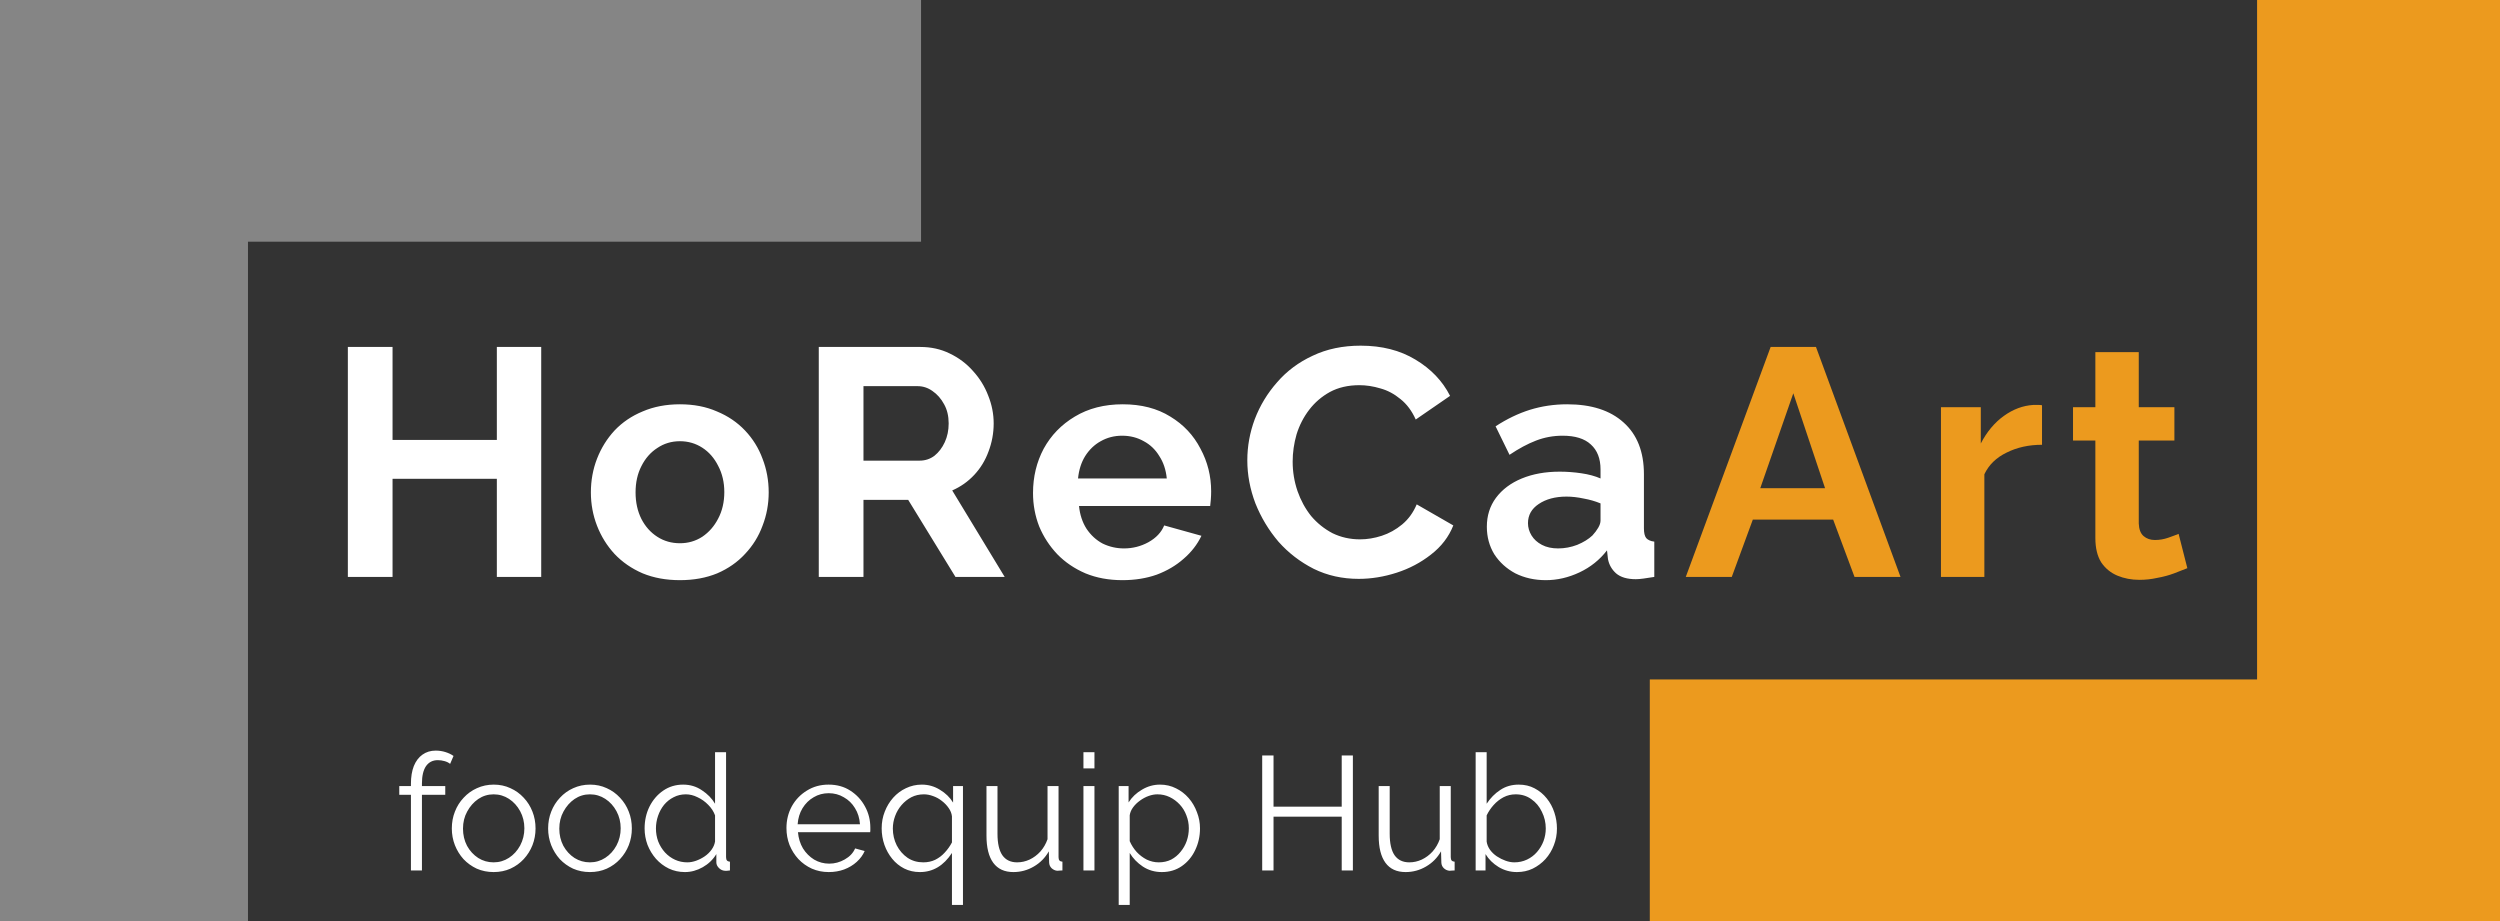 <svg width="247" height="91" viewBox="0 0 247 91" fill="none" xmlns="http://www.w3.org/2000/svg">
<rect x="0" y="0" width="247" height="91" fill="#333333" stroke="none"/>
<path d="M40.6 86V78.528H39.448V77.664H40.6V77.44C40.6 76.757 40.696 76.171 40.888 75.68C41.091 75.189 41.373 74.816 41.736 74.56C42.109 74.293 42.547 74.16 43.048 74.16C43.379 74.16 43.699 74.208 44.008 74.304C44.317 74.4 44.584 74.528 44.808 74.688L44.472 75.472C44.333 75.355 44.152 75.264 43.928 75.2C43.704 75.136 43.48 75.104 43.256 75.104C42.755 75.104 42.365 75.301 42.088 75.696C41.821 76.091 41.688 76.661 41.688 77.408V77.664H43.992V78.528H41.688V86H40.6ZM48.768 86.16C48.17 86.16 47.616 86.048 47.104 85.824C46.602 85.589 46.165 85.275 45.792 84.88C45.429 84.475 45.146 84.016 44.944 83.504C44.741 82.981 44.64 82.432 44.64 81.856C44.64 81.259 44.741 80.704 44.944 80.192C45.146 79.669 45.434 79.211 45.808 78.816C46.181 78.411 46.618 78.096 47.12 77.872C47.632 77.637 48.186 77.52 48.784 77.52C49.381 77.52 49.93 77.637 50.432 77.872C50.933 78.096 51.37 78.411 51.744 78.816C52.117 79.211 52.405 79.669 52.608 80.192C52.81 80.704 52.912 81.259 52.912 81.856C52.912 82.432 52.81 82.981 52.608 83.504C52.405 84.016 52.117 84.475 51.744 84.88C51.381 85.275 50.944 85.589 50.432 85.824C49.93 86.048 49.376 86.16 48.768 86.16ZM45.744 81.872C45.744 82.491 45.877 83.056 46.144 83.568C46.421 84.069 46.789 84.469 47.248 84.768C47.706 85.056 48.213 85.2 48.768 85.2C49.322 85.2 49.829 85.051 50.288 84.752C50.746 84.453 51.114 84.048 51.392 83.536C51.669 83.013 51.808 82.448 51.808 81.84C51.808 81.221 51.669 80.656 51.392 80.144C51.114 79.632 50.746 79.227 50.288 78.928C49.829 78.629 49.322 78.48 48.768 78.48C48.213 78.48 47.706 78.635 47.248 78.944C46.8 79.253 46.437 79.664 46.16 80.176C45.882 80.677 45.744 81.243 45.744 81.872ZM58.283 86.16C57.686 86.16 57.131 86.048 56.619 85.824C56.118 85.589 55.681 85.275 55.307 84.88C54.945 84.475 54.662 84.016 54.459 83.504C54.257 82.981 54.155 82.432 54.155 81.856C54.155 81.259 54.257 80.704 54.459 80.192C54.662 79.669 54.95 79.211 55.323 78.816C55.697 78.411 56.134 78.096 56.635 77.872C57.147 77.637 57.702 77.52 58.299 77.52C58.897 77.52 59.446 77.637 59.947 77.872C60.449 78.096 60.886 78.411 61.259 78.816C61.633 79.211 61.921 79.669 62.123 80.192C62.326 80.704 62.427 81.259 62.427 81.856C62.427 82.432 62.326 82.981 62.123 83.504C61.921 84.016 61.633 84.475 61.259 84.88C60.897 85.275 60.459 85.589 59.947 85.824C59.446 86.048 58.891 86.16 58.283 86.16ZM55.259 81.872C55.259 82.491 55.393 83.056 55.659 83.568C55.937 84.069 56.305 84.469 56.763 84.768C57.222 85.056 57.729 85.2 58.283 85.2C58.838 85.2 59.345 85.051 59.803 84.752C60.262 84.453 60.63 84.048 60.907 83.536C61.185 83.013 61.323 82.448 61.323 81.84C61.323 81.221 61.185 80.656 60.907 80.144C60.63 79.632 60.262 79.227 59.803 78.928C59.345 78.629 58.838 78.48 58.283 78.48C57.729 78.48 57.222 78.635 56.763 78.944C56.315 79.253 55.953 79.664 55.675 80.176C55.398 80.677 55.259 81.243 55.259 81.872ZM63.687 81.856C63.687 81.067 63.847 80.347 64.167 79.696C64.498 79.035 64.951 78.507 65.527 78.112C66.103 77.717 66.759 77.52 67.495 77.52C68.188 77.52 68.807 77.707 69.351 78.08C69.906 78.443 70.338 78.885 70.647 79.408V74.32H71.735V84.688C71.735 84.837 71.767 84.949 71.831 85.024C71.895 85.088 71.991 85.125 72.119 85.136V86C71.906 86.032 71.74 86.043 71.623 86.032C71.399 86.021 71.201 85.931 71.031 85.76C70.86 85.589 70.775 85.403 70.775 85.2V84.384C70.444 84.928 69.996 85.36 69.431 85.68C68.865 86 68.279 86.16 67.671 86.16C67.095 86.16 66.561 86.043 66.071 85.808C65.591 85.573 65.169 85.253 64.807 84.848C64.455 84.443 64.177 83.984 63.975 83.472C63.783 82.949 63.687 82.411 63.687 81.856ZM70.647 83.136V80.56C70.508 80.176 70.284 79.829 69.975 79.52C69.665 79.2 69.314 78.949 68.919 78.768C68.535 78.576 68.151 78.48 67.767 78.48C67.319 78.48 66.913 78.576 66.551 78.768C66.188 78.949 65.874 79.2 65.607 79.52C65.351 79.84 65.153 80.203 65.015 80.608C64.876 81.013 64.807 81.429 64.807 81.856C64.807 82.304 64.882 82.731 65.031 83.136C65.191 83.541 65.415 83.904 65.703 84.224C65.991 84.533 66.322 84.773 66.695 84.944C67.068 85.115 67.474 85.2 67.911 85.2C68.188 85.2 68.476 85.147 68.775 85.04C69.073 84.933 69.356 84.789 69.623 84.608C69.9 84.416 70.129 84.192 70.311 83.936C70.492 83.68 70.604 83.413 70.647 83.136ZM81.878 86.16C81.281 86.16 80.726 86.048 80.214 85.824C79.702 85.589 79.26 85.275 78.886 84.88C78.513 84.475 78.219 84.011 78.006 83.488C77.803 82.965 77.702 82.405 77.702 81.808C77.702 81.029 77.878 80.315 78.23 79.664C78.593 79.013 79.089 78.496 79.718 78.112C80.347 77.717 81.062 77.52 81.862 77.52C82.683 77.52 83.398 77.717 84.006 78.112C84.625 78.507 85.11 79.029 85.462 79.68C85.814 80.32 85.99 81.024 85.99 81.792C85.99 81.877 85.99 81.963 85.99 82.048C85.99 82.123 85.985 82.181 85.974 82.224H78.838C78.891 82.821 79.057 83.355 79.334 83.824C79.622 84.283 79.99 84.651 80.438 84.928C80.897 85.195 81.393 85.328 81.926 85.328C82.47 85.328 82.982 85.189 83.462 84.912C83.953 84.635 84.294 84.272 84.486 83.824L85.43 84.08C85.26 84.475 84.998 84.832 84.646 85.152C84.294 85.472 83.878 85.723 83.398 85.904C82.929 86.075 82.422 86.16 81.878 86.16ZM78.806 81.44H84.966C84.924 80.832 84.758 80.299 84.47 79.84C84.193 79.381 83.825 79.024 83.366 78.768C82.918 78.501 82.422 78.368 81.878 78.368C81.334 78.368 80.838 78.501 80.39 78.768C79.942 79.024 79.574 79.387 79.286 79.856C79.009 80.315 78.849 80.843 78.806 81.44ZM90.885 86.16C90.319 86.16 89.802 86.043 89.333 85.808C88.874 85.573 88.479 85.253 88.149 84.848C87.818 84.443 87.562 83.984 87.381 83.472C87.199 82.949 87.109 82.405 87.109 81.84C87.109 81.253 87.21 80.704 87.413 80.192C87.615 79.669 87.893 79.211 88.245 78.816C88.607 78.411 89.029 78.096 89.509 77.872C89.999 77.637 90.522 77.52 91.077 77.52C91.727 77.52 92.325 77.691 92.869 78.032C93.423 78.363 93.855 78.784 94.165 79.296V77.664H95.141V89.408H94.053V84.272C93.231 85.531 92.175 86.16 90.885 86.16ZM91.221 85.2C91.658 85.2 92.053 85.115 92.405 84.944C92.767 84.763 93.082 84.523 93.349 84.224C93.626 83.925 93.861 83.595 94.053 83.232V80.656C94.021 80.368 93.914 80.096 93.733 79.84C93.551 79.573 93.327 79.339 93.061 79.136C92.794 78.923 92.506 78.763 92.197 78.656C91.887 78.539 91.583 78.48 91.285 78.48C90.826 78.48 90.41 78.576 90.037 78.768C89.674 78.96 89.354 79.216 89.077 79.536C88.799 79.856 88.586 80.219 88.437 80.624C88.287 81.029 88.213 81.44 88.213 81.856C88.213 82.453 88.341 83.008 88.597 83.52C88.863 84.032 89.221 84.443 89.669 84.752C90.117 85.051 90.634 85.2 91.221 85.2ZM97.464 82.56V77.664H98.552V82.368C98.552 83.317 98.712 84.027 99.032 84.496C99.362 84.965 99.848 85.2 100.488 85.2C100.914 85.2 101.325 85.109 101.72 84.928C102.125 84.736 102.482 84.469 102.792 84.128C103.101 83.776 103.336 83.371 103.496 82.912V77.664H104.584V84.688C104.584 84.837 104.616 84.949 104.68 85.024C104.744 85.088 104.84 85.125 104.968 85.136V86C104.84 86.011 104.738 86.016 104.664 86.016C104.589 86.027 104.52 86.032 104.456 86.032C104.242 86.011 104.056 85.925 103.896 85.776C103.746 85.627 103.666 85.445 103.656 85.232L103.624 84.112C103.261 84.752 102.765 85.253 102.136 85.616C101.517 85.979 100.845 86.16 100.12 86.16C99.245 86.16 98.584 85.856 98.136 85.248C97.688 84.64 97.464 83.744 97.464 82.56ZM107.044 86V77.664H108.132V86H107.044ZM107.044 75.92V74.32H108.132V75.92H107.044ZM114.784 86.16C114.091 86.16 113.467 85.979 112.912 85.616C112.368 85.253 111.936 84.805 111.616 84.272V89.408H110.528V77.664H111.504V79.28C111.835 78.757 112.277 78.336 112.832 78.016C113.387 77.685 113.979 77.52 114.608 77.52C115.184 77.52 115.712 77.643 116.192 77.888C116.672 78.123 117.088 78.443 117.44 78.848C117.792 79.253 118.064 79.717 118.256 80.24C118.459 80.752 118.56 81.285 118.56 81.84C118.56 82.619 118.4 83.339 118.08 84C117.771 84.651 117.333 85.173 116.768 85.568C116.203 85.963 115.541 86.16 114.784 86.16ZM114.48 85.2C114.939 85.2 115.349 85.109 115.712 84.928C116.075 84.736 116.384 84.48 116.64 84.16C116.907 83.84 117.109 83.483 117.248 83.088C117.387 82.683 117.456 82.267 117.456 81.84C117.456 81.392 117.376 80.965 117.216 80.56C117.067 80.155 116.848 79.797 116.56 79.488C116.272 79.179 115.941 78.933 115.568 78.752C115.195 78.571 114.789 78.48 114.352 78.48C114.075 78.48 113.787 78.533 113.488 78.64C113.189 78.747 112.901 78.901 112.624 79.104C112.357 79.296 112.133 79.515 111.952 79.76C111.771 80.005 111.659 80.267 111.616 80.544V83.104C111.787 83.499 112.016 83.856 112.304 84.176C112.592 84.485 112.923 84.736 113.296 84.928C113.68 85.109 114.075 85.2 114.48 85.2ZM133.665 74.64V86H132.561V80.688H125.825V86H124.705V74.64H125.825V79.696H132.561V74.64H133.665ZM136.214 82.56V77.664H137.302V82.368C137.302 83.317 137.462 84.027 137.782 84.496C138.112 84.965 138.598 85.2 139.238 85.2C139.664 85.2 140.075 85.109 140.47 84.928C140.875 84.736 141.232 84.469 141.542 84.128C141.851 83.776 142.086 83.371 142.246 82.912V77.664H143.334V84.688C143.334 84.837 143.366 84.949 143.43 85.024C143.494 85.088 143.59 85.125 143.718 85.136V86C143.59 86.011 143.488 86.016 143.414 86.016C143.339 86.027 143.27 86.032 143.206 86.032C142.992 86.011 142.806 85.925 142.646 85.776C142.496 85.627 142.416 85.445 142.406 85.232L142.374 84.112C142.011 84.752 141.515 85.253 140.886 85.616C140.267 85.979 139.595 86.16 138.87 86.16C137.995 86.16 137.334 85.856 136.886 85.248C136.438 84.64 136.214 83.744 136.214 82.56ZM149.874 86.16C149.223 86.16 148.62 85.995 148.066 85.664C147.511 85.323 147.079 84.896 146.77 84.384V86H145.794V74.32H146.882V79.408C147.255 78.843 147.703 78.389 148.226 78.048C148.748 77.696 149.356 77.52 150.05 77.52C150.636 77.52 151.159 77.643 151.618 77.888C152.087 78.133 152.487 78.464 152.818 78.88C153.148 79.285 153.399 79.749 153.57 80.272C153.74 80.784 153.826 81.312 153.826 81.856C153.826 82.443 153.724 82.992 153.522 83.504C153.33 84.016 153.052 84.475 152.69 84.88C152.327 85.275 151.906 85.589 151.426 85.824C150.956 86.048 150.439 86.16 149.874 86.16ZM149.618 85.2C150.066 85.2 150.482 85.109 150.866 84.928C151.25 84.747 151.58 84.496 151.858 84.176C152.135 83.856 152.348 83.499 152.498 83.104C152.647 82.699 152.722 82.283 152.722 81.856C152.722 81.269 152.594 80.72 152.338 80.208C152.092 79.685 151.746 79.269 151.298 78.96C150.86 78.64 150.343 78.48 149.746 78.48C149.319 78.48 148.919 78.576 148.546 78.768C148.183 78.96 147.858 79.216 147.57 79.536C147.292 79.845 147.063 80.187 146.882 80.56V83.152C146.924 83.44 147.036 83.712 147.218 83.968C147.399 84.213 147.623 84.427 147.89 84.608C148.167 84.789 148.455 84.933 148.754 85.04C149.052 85.147 149.34 85.2 149.618 85.2Z" fill="white"/>
<path d="M53.472 34.28V57H49.088V47.304H38.784V57H34.368V34.28H38.784V43.464H49.088V34.28H53.472ZM67.178 57.32C65.813 57.32 64.587 57.096 63.498 56.648C62.41 56.179 61.483 55.539 60.715 54.728C59.968 53.917 59.392 52.989 58.986 51.944C58.581 50.899 58.379 49.8 58.379 48.648C58.379 47.475 58.581 46.365 58.986 45.32C59.392 44.275 59.968 43.347 60.715 42.536C61.483 41.725 62.41 41.096 63.498 40.648C64.587 40.179 65.813 39.944 67.178 39.944C68.544 39.944 69.76 40.179 70.826 40.648C71.915 41.096 72.843 41.725 73.611 42.536C74.379 43.347 74.954 44.275 75.338 45.32C75.744 46.365 75.947 47.475 75.947 48.648C75.947 49.8 75.744 50.899 75.338 51.944C74.954 52.989 74.379 53.917 73.611 54.728C72.864 55.539 71.947 56.179 70.859 56.648C69.77 57.096 68.544 57.32 67.178 57.32ZM62.794 48.648C62.794 49.629 62.986 50.504 63.37 51.272C63.755 52.019 64.277 52.605 64.939 53.032C65.6 53.459 66.347 53.672 67.178 53.672C67.989 53.672 68.725 53.459 69.386 53.032C70.048 52.584 70.57 51.987 70.954 51.24C71.36 50.472 71.562 49.597 71.562 48.616C71.562 47.656 71.36 46.792 70.954 46.024C70.57 45.256 70.048 44.659 69.386 44.232C68.725 43.805 67.989 43.592 67.178 43.592C66.347 43.592 65.6 43.816 64.939 44.264C64.277 44.691 63.755 45.288 63.37 46.056C62.986 46.803 62.794 47.667 62.794 48.648ZM80.895 57V34.28H90.944C91.989 34.28 92.949 34.493 93.823 34.92C94.719 35.347 95.487 35.923 96.127 36.648C96.789 37.373 97.29 38.184 97.632 39.08C97.994 39.976 98.175 40.893 98.175 41.832C98.175 42.792 98.005 43.72 97.663 44.616C97.344 45.491 96.874 46.259 96.255 46.92C95.637 47.581 94.912 48.093 94.079 48.456L99.263 57H94.4L89.728 49.384H85.311V57H80.895ZM85.311 45.512H90.847C91.402 45.512 91.893 45.352 92.32 45.032C92.746 44.691 93.088 44.243 93.344 43.688C93.6 43.133 93.728 42.515 93.728 41.832C93.728 41.107 93.578 40.477 93.279 39.944C92.981 39.389 92.597 38.952 92.127 38.632C91.68 38.312 91.189 38.152 90.656 38.152H85.311V45.512ZM110.894 57.32C109.55 57.32 108.334 57.096 107.246 56.648C106.158 56.179 105.23 55.549 104.462 54.76C103.694 53.949 103.097 53.032 102.67 52.008C102.265 50.963 102.062 49.864 102.062 48.712C102.062 47.112 102.414 45.651 103.118 44.328C103.844 43.005 104.868 41.949 106.19 41.16C107.534 40.349 109.113 39.944 110.926 39.944C112.761 39.944 114.329 40.349 115.63 41.16C116.932 41.949 117.924 43.005 118.606 44.328C119.31 45.629 119.662 47.037 119.662 48.552C119.662 48.808 119.652 49.075 119.63 49.352C119.609 49.608 119.588 49.821 119.566 49.992H106.606C106.692 50.845 106.937 51.592 107.342 52.232C107.769 52.872 108.302 53.363 108.942 53.704C109.604 54.024 110.308 54.184 111.054 54.184C111.908 54.184 112.708 53.981 113.454 53.576C114.222 53.149 114.745 52.595 115.022 51.912L118.702 52.936C118.297 53.789 117.71 54.547 116.942 55.208C116.196 55.869 115.31 56.392 114.286 56.776C113.262 57.139 112.132 57.32 110.894 57.32ZM106.51 47.272H115.278C115.193 46.419 114.948 45.683 114.542 45.064C114.158 44.424 113.646 43.933 113.006 43.592C112.366 43.229 111.652 43.048 110.862 43.048C110.094 43.048 109.39 43.229 108.75 43.592C108.132 43.933 107.62 44.424 107.214 45.064C106.83 45.683 106.596 46.419 106.51 47.272ZM123.235 45.48C123.235 44.093 123.48 42.739 123.971 41.416C124.483 40.072 125.219 38.856 126.179 37.768C127.139 36.659 128.312 35.784 129.699 35.144C131.085 34.483 132.664 34.152 134.435 34.152C136.525 34.152 138.328 34.611 139.843 35.528C141.379 36.445 142.52 37.64 143.267 39.112L139.875 41.448C139.491 40.595 138.989 39.923 138.371 39.432C137.752 38.92 137.091 38.568 136.387 38.376C135.683 38.163 134.989 38.056 134.307 38.056C133.197 38.056 132.227 38.28 131.395 38.728C130.584 39.176 129.901 39.763 129.347 40.488C128.792 41.213 128.376 42.024 128.099 42.92C127.843 43.816 127.715 44.712 127.715 45.608C127.715 46.611 127.875 47.581 128.195 48.52C128.515 49.437 128.963 50.259 129.539 50.984C130.136 51.688 130.84 52.253 131.651 52.68C132.483 53.085 133.389 53.288 134.371 53.288C135.075 53.288 135.789 53.171 136.515 52.936C137.24 52.701 137.912 52.328 138.531 51.816C139.149 51.304 139.629 50.643 139.971 49.832L143.587 51.912C143.139 53.043 142.403 54.003 141.379 54.792C140.376 55.581 139.245 56.179 137.987 56.584C136.728 56.989 135.48 57.192 134.243 57.192C132.621 57.192 131.139 56.861 129.795 56.2C128.451 55.517 127.288 54.621 126.307 53.512C125.347 52.381 124.589 51.123 124.035 49.736C123.501 48.328 123.235 46.909 123.235 45.48ZM146.9 52.04C146.9 50.952 147.199 50.003 147.796 49.192C148.415 48.36 149.268 47.72 150.356 47.272C151.444 46.824 152.692 46.6 154.1 46.6C154.804 46.6 155.519 46.653 156.244 46.76C156.969 46.867 157.599 47.037 158.132 47.272V46.376C158.132 45.309 157.812 44.488 157.172 43.912C156.553 43.336 155.625 43.048 154.388 43.048C153.471 43.048 152.596 43.208 151.764 43.528C150.932 43.848 150.057 44.317 149.14 44.936L147.764 42.12C148.873 41.395 150.004 40.851 151.156 40.488C152.329 40.125 153.556 39.944 154.836 39.944C157.225 39.944 159.081 40.541 160.404 41.736C161.748 42.931 162.42 44.637 162.42 46.856V52.2C162.42 52.648 162.495 52.968 162.644 53.16C162.815 53.352 163.081 53.469 163.444 53.512V57C163.06 57.064 162.708 57.117 162.388 57.16C162.089 57.203 161.833 57.224 161.62 57.224C160.767 57.224 160.116 57.032 159.668 56.648C159.241 56.264 158.975 55.795 158.868 55.24L158.772 54.376C158.047 55.315 157.14 56.04 156.052 56.552C154.964 57.064 153.855 57.32 152.724 57.32C151.615 57.32 150.612 57.096 149.716 56.648C148.841 56.179 148.148 55.549 147.636 54.76C147.145 53.949 146.9 53.043 146.9 52.04ZM157.332 52.904C157.567 52.648 157.759 52.392 157.908 52.136C158.057 51.88 158.132 51.645 158.132 51.432V49.736C157.62 49.523 157.065 49.363 156.468 49.256C155.871 49.128 155.305 49.064 154.772 49.064C153.663 49.064 152.745 49.309 152.02 49.8C151.316 50.269 150.964 50.899 150.964 51.688C150.964 52.115 151.081 52.52 151.316 52.904C151.551 53.288 151.892 53.597 152.34 53.832C152.788 54.067 153.321 54.184 153.94 54.184C154.58 54.184 155.209 54.067 155.828 53.832C156.447 53.576 156.948 53.267 157.332 52.904Z" fill="white"/>
<path d="M174.939 34.28H179.419L187.771 57H183.227L181.115 51.336H173.179L171.099 57H166.555L174.939 34.28ZM180.315 48.232L177.179 38.856L173.915 48.232H180.315ZM201.751 43.944C200.45 43.944 199.287 44.2 198.263 44.712C197.239 45.203 196.503 45.917 196.055 46.856V57H191.767V40.232H195.703V43.816C196.3 42.664 197.058 41.757 197.975 41.096C198.892 40.435 199.863 40.072 200.887 40.008C201.122 40.008 201.303 40.008 201.431 40.008C201.559 40.008 201.666 40.019 201.751 40.04V43.944ZM216.11 56.136C215.747 56.285 215.31 56.456 214.798 56.648C214.286 56.84 213.731 56.989 213.134 57.096C212.558 57.224 211.971 57.288 211.374 57.288C210.585 57.288 209.859 57.149 209.198 56.872C208.537 56.595 208.003 56.157 207.598 55.56C207.214 54.941 207.022 54.141 207.022 53.16V43.528H204.814V40.232H207.022V34.792H211.31V40.232H214.83V43.528H211.31V51.72C211.331 52.296 211.491 52.712 211.79 52.968C212.089 53.224 212.462 53.352 212.91 53.352C213.358 53.352 213.795 53.277 214.222 53.128C214.649 52.979 214.99 52.851 215.246 52.744L216.11 56.136Z" fill="#EC9A1E"/>
<path d="M91 0V23.88H24.5V91H0V0H91Z" fill="#858585"/>
<path d="M247 0V91H163V67.13H223V0H247Z" fill="#EC9A1E"/>
</svg>
